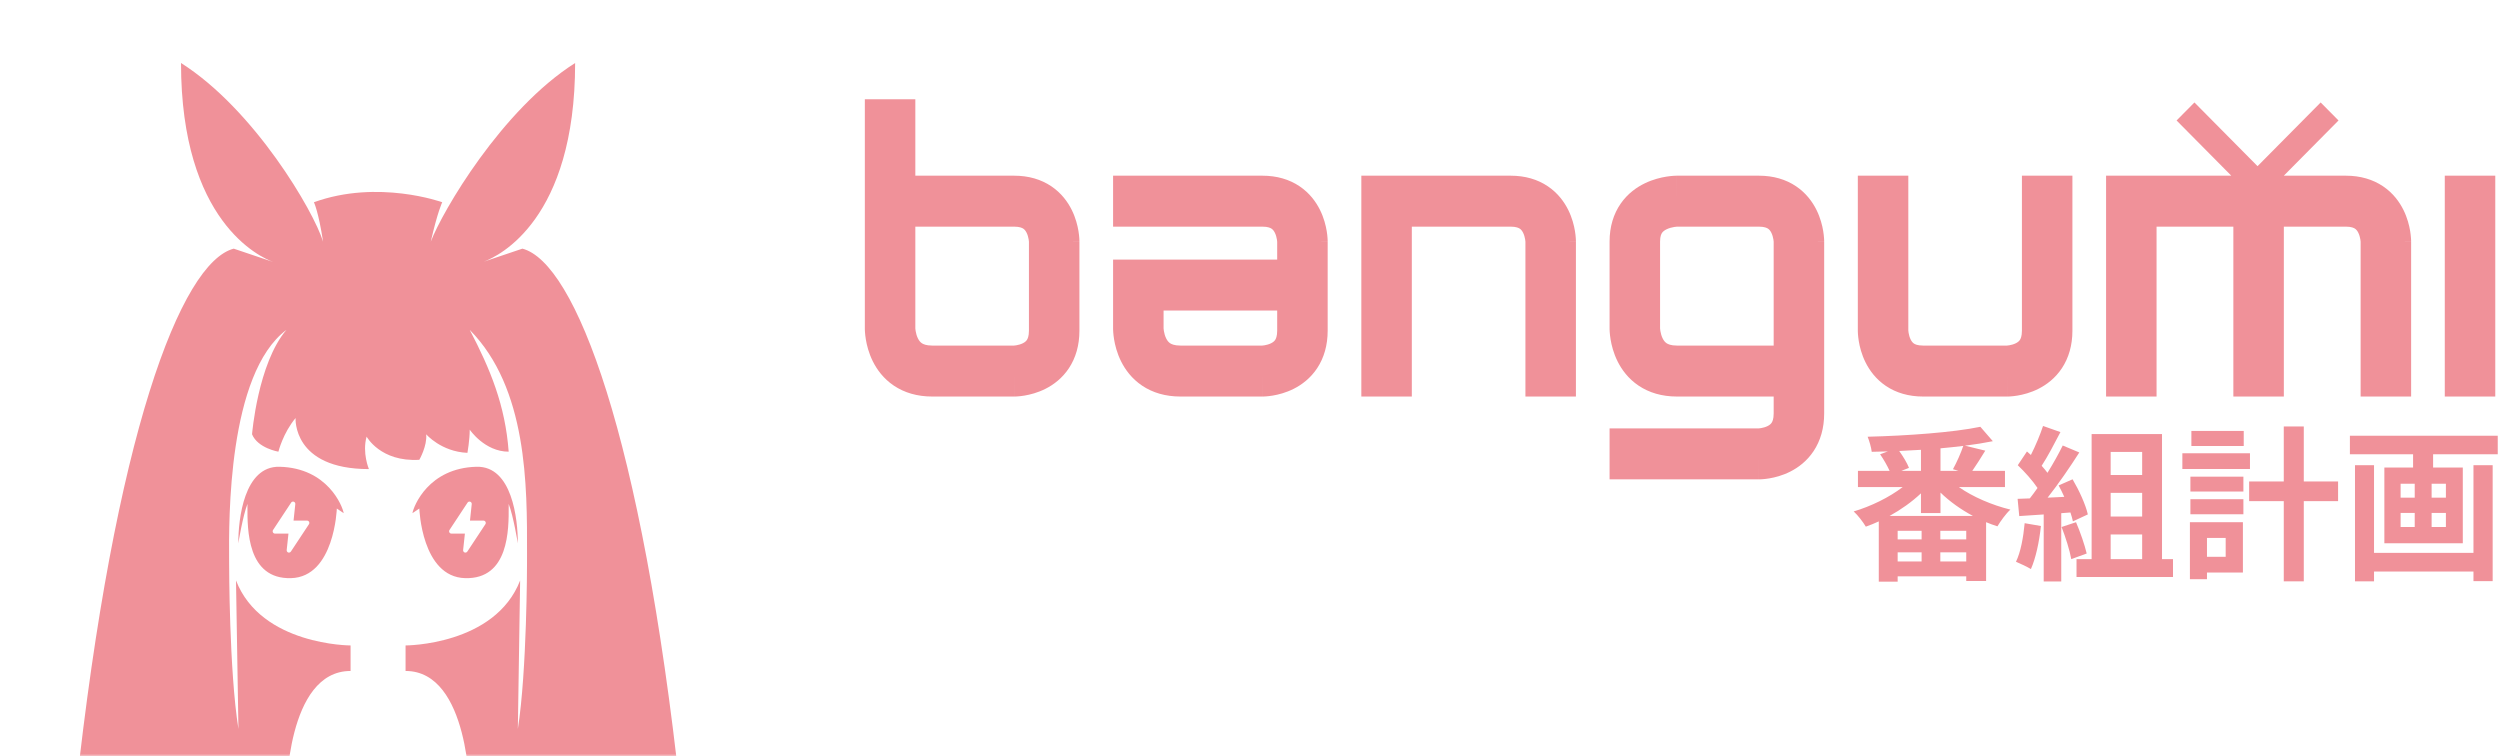 <svg width="529" height="160" viewBox="0 0 529 160" fill="none" xmlns="http://www.w3.org/2000/svg">
<mask id="mask0_40_113" style="mask-type:alpha" maskUnits="userSpaceOnUse" x="0" y="0" width="160" height="160">
<rect width="160" height="160" fill="#C4C4C4"/>
</mask>
<g mask="url(#mask0_40_113)">
<path fill-rule="evenodd" clip-rule="evenodd" d="M93.576 42.794C93.576 42.794 80 37.884 66.424 42.794C66.424 42.794 67.394 44.758 68.364 51.141C66.424 44.758 53.818 23.153 38.303 13.333C38.303 46.897 55.039 54.418 57.799 55.43L49.455 52.614C38.303 55.56 24.242 91.894 16 168L60.606 167.83C60.606 167.83 60.606 141.977 74.182 141.977V136.576C74.182 136.576 55.273 136.576 49.939 122.827L50.453 154.252C48.485 141.977 48.485 119.39 48.485 119.39C48.485 119.081 48.482 118.694 48.479 118.238L48.479 118.231L48.479 118.23C48.422 109.985 48.207 79.1 60.606 69.799C54.545 76.918 53.333 91.894 53.333 91.894C54.545 94.84 58.909 95.577 58.909 95.577C58.909 95.577 59.879 91.649 62.545 88.457C62.545 88.457 61.818 99.259 78.061 99.259C78.061 99.259 76.606 95.822 77.576 92.385C77.576 92.385 80.485 97.786 88.727 97.295C88.727 97.295 90.424 94.349 90.182 91.894C90.182 91.894 93.333 95.577 98.909 95.822C98.909 95.822 99.394 93.122 99.394 90.912C99.394 90.912 102.545 95.577 107.636 95.577C106.909 85.757 103.758 78.146 99.394 69.799C111.604 82.164 111.554 102.732 111.519 117.177C111.517 117.932 111.515 118.671 111.515 119.39C111.515 119.39 111.515 141.977 109.576 154.252L110.061 122.827C104.727 136.576 85.818 136.576 85.818 136.576V141.977C99.394 141.977 99.394 168 99.394 168H144C135.758 91.894 121.697 55.56 110.545 52.614L102.37 55.373C105.58 54.172 121.697 46.492 121.697 13.333C106.182 23.153 93.576 44.758 91.151 51.141C92.606 44.758 93.576 42.794 93.576 42.794ZM101.818 55.56C101.818 55.56 102.015 55.506 102.37 55.373L101.818 55.56ZM58.182 55.56L57.799 55.43C58.047 55.521 58.182 55.56 58.182 55.56ZM59.151 98.768C69.333 99.014 72.485 107.115 72.727 108.588L71.273 107.606C71.273 107.606 70.788 122.091 61.576 122.336C52.295 122.584 52.341 112.006 52.362 107.227V107.226V107.226V107.226C52.363 107.013 52.364 106.812 52.364 106.624C51.394 109.079 50.424 114.971 50.424 114.971C50.424 109.816 51.636 98.587 59.151 98.768ZM87.273 108.588C87.515 107.115 90.667 99.014 100.848 98.768C108.364 98.587 109.576 109.816 109.576 114.971C109.576 114.971 108.606 109.079 107.636 106.624C107.636 106.812 107.637 107.012 107.638 107.223L107.638 107.227C107.659 112.006 107.705 122.584 98.424 122.336C89.212 122.091 88.727 107.606 88.727 107.606L87.273 108.588ZM61.145 116.935C61.089 116.935 61.033 116.925 60.98 116.906C60.878 116.868 60.792 116.797 60.735 116.703C60.677 116.61 60.653 116.5 60.665 116.39L61.038 112.909H58.182C58.094 112.909 58.008 112.885 57.932 112.839C57.857 112.793 57.795 112.728 57.754 112.649C57.712 112.57 57.693 112.481 57.698 112.392C57.702 112.303 57.731 112.217 57.78 112.143L61.606 106.349C61.666 106.259 61.755 106.191 61.858 106.157C61.96 106.124 62.071 106.125 62.173 106.163C62.27 106.2 62.354 106.267 62.411 106.356C62.467 106.444 62.495 106.549 62.488 106.654L62.115 110.16H64.97C65.058 110.159 65.145 110.184 65.221 110.23C65.296 110.275 65.358 110.341 65.399 110.42C65.441 110.499 65.46 110.587 65.455 110.676C65.451 110.766 65.422 110.852 65.373 110.926L61.547 116.719C61.503 116.786 61.443 116.841 61.373 116.878C61.303 116.916 61.224 116.936 61.145 116.935ZM98.478 116.935C98.422 116.935 98.366 116.925 98.314 116.906C98.212 116.868 98.125 116.797 98.068 116.703C98.011 116.61 97.986 116.5 97.998 116.39L98.372 112.909H95.516C95.428 112.909 95.341 112.885 95.266 112.839C95.19 112.793 95.129 112.728 95.087 112.649C95.046 112.57 95.026 112.481 95.031 112.392C95.036 112.303 95.064 112.217 95.114 112.143L98.939 106.349C98.999 106.259 99.088 106.191 99.191 106.157C99.294 106.124 99.405 106.125 99.506 106.163C99.604 106.2 99.687 106.267 99.744 106.356C99.801 106.444 99.828 106.549 99.821 106.654L99.448 110.16H102.304C102.392 110.159 102.478 110.184 102.554 110.23C102.629 110.275 102.691 110.341 102.733 110.42C102.774 110.499 102.793 110.587 102.789 110.676C102.784 110.766 102.756 110.852 102.706 110.926L98.881 116.719C98.836 116.786 98.776 116.841 98.706 116.878C98.636 116.916 98.558 116.936 98.478 116.935Z" fill="#F09199"/>
</g>
<path fill-rule="evenodd" clip-rule="evenodd" d="M193.684 21V37.176H214.606C217.656 37.176 220.298 37.961 222.459 39.416C224.588 40.848 225.94 42.719 226.785 44.426C227.62 46.111 228.011 47.732 228.202 48.885C228.299 49.475 228.35 49.978 228.376 50.355C228.39 50.544 228.397 50.704 228.401 50.83C228.404 50.893 228.405 50.948 228.406 50.994L228.406 51.057L228.406 51.083L228.406 51.095L228.406 51.1C228.406 51.103 228.406 51.106 223.065 51.106C228.406 51.106 228.406 51.106 228.406 51.106V69.978C228.406 73.056 227.629 75.723 226.188 77.905C224.769 80.053 222.915 81.418 221.224 82.271C219.554 83.114 217.949 83.508 216.806 83.701C216.222 83.799 215.724 83.85 215.35 83.877C215.163 83.891 215.004 83.898 214.879 83.902C214.817 83.904 214.762 83.906 214.717 83.906L214.693 83.907L214.655 83.907L214.629 83.907L214.617 83.907L214.612 83.907C214.609 83.907 214.606 83.907 214.606 78.515L214.606 83.907H197.245C194.085 83.907 191.359 83.094 189.135 81.598C186.944 80.124 185.55 78.196 184.677 76.433C183.814 74.692 183.409 73.015 183.212 71.819C183.111 71.209 183.058 70.688 183.031 70.299C183.017 70.103 183.009 69.939 183.005 69.809C183.003 69.744 183.002 69.688 183.001 69.641L183 69.578L183 69.552L183 69.54L183 69.534C183 69.531 183 69.529 188.342 69.529H183V21H193.684ZM193.686 69.501L193.688 69.531C193.695 69.633 193.712 69.814 193.75 70.046C193.831 70.536 193.983 71.106 194.233 71.611C194.472 72.094 194.748 72.414 195.061 72.625C195.341 72.813 195.954 73.123 197.245 73.123H214.543C214.554 73.123 214.569 73.122 214.589 73.12C214.679 73.114 214.841 73.099 215.05 73.063C215.493 72.989 216.002 72.85 216.447 72.625C216.87 72.412 217.131 72.176 217.298 71.923C217.443 71.704 217.723 71.169 217.723 69.978V51.17L217.722 51.156L217.72 51.123C217.713 51.033 217.698 50.869 217.663 50.658C217.589 50.211 217.452 49.697 217.229 49.248C217.018 48.821 216.784 48.557 216.533 48.389C216.316 48.243 215.786 47.96 214.606 47.96H193.684V69.468L193.686 69.501ZM235.529 37.176H267.135C270.185 37.176 272.827 37.961 274.988 39.416C277.117 40.848 278.469 42.719 279.314 44.426C280.149 46.111 280.54 47.732 280.731 48.885C280.828 49.475 280.879 49.978 280.905 50.355C280.919 50.544 280.926 50.704 280.93 50.83C280.933 50.893 280.934 50.948 280.935 50.994L280.935 51.057L280.935 51.083L280.935 51.095L280.935 51.1C280.935 51.103 280.935 51.106 275.594 51.106L280.935 51.106V69.978C280.935 73.056 280.158 75.723 278.717 77.905C277.298 80.053 275.444 81.418 273.754 82.271C272.083 83.114 270.478 83.508 269.335 83.701C268.751 83.799 268.253 83.85 267.88 83.877C267.692 83.891 267.533 83.898 267.408 83.902C267.346 83.904 267.292 83.906 267.246 83.906L267.184 83.907L267.158 83.907L267.146 83.907L267.141 83.907C267.138 83.907 267.135 83.907 267.135 78.515L267.135 83.907H249.774C246.614 83.907 243.888 83.094 241.664 81.598C239.473 80.124 238.079 78.196 237.206 76.433C236.343 74.692 235.938 73.015 235.741 71.819C235.64 71.209 235.588 70.688 235.56 70.299C235.546 70.103 235.538 69.939 235.534 69.809L235.533 69.764L235.532 69.716L235.531 69.671L235.53 69.641L235.529 69.578L235.529 69.552L235.529 69.54L235.529 69.534C235.529 69.531 235.529 69.529 240.871 69.529H235.529V54.925H270.252V51.17C270.251 51.159 270.25 51.143 270.249 51.123C270.242 51.033 270.227 50.869 270.192 50.658C270.118 50.211 269.981 49.697 269.758 49.248C269.547 48.821 269.313 48.557 269.062 48.389C268.845 48.243 268.315 47.96 267.135 47.96H235.529V37.176ZM270.252 65.709H246.213V69.468L246.214 69.491L246.217 69.531C246.224 69.633 246.241 69.814 246.279 70.046C246.36 70.536 246.512 71.106 246.762 71.611C247.001 72.094 247.277 72.414 247.59 72.625C247.87 72.813 248.483 73.123 249.774 73.123H267.072C267.083 73.123 267.098 73.122 267.118 73.12C267.208 73.114 267.37 73.099 267.579 73.063C268.022 72.989 268.531 72.85 268.976 72.625C269.399 72.412 269.66 72.176 269.827 71.923C269.972 71.704 270.252 71.169 270.252 69.978V65.709ZM319.665 37.176H288.058V83.907H298.742V47.96H319.665C320.844 47.96 321.374 48.243 321.591 48.389C321.842 48.557 322.076 48.821 322.287 49.248C322.51 49.697 322.647 50.211 322.721 50.658C322.756 50.869 322.771 51.033 322.778 51.123C322.779 51.143 322.78 51.159 322.781 51.17V83.907H333.465V51.106H328.123C333.465 51.106 333.465 51.103 333.465 51.1L333.465 51.095L333.464 51.083L333.464 51.057L333.464 50.994C333.463 50.948 333.462 50.893 333.459 50.83C333.455 50.704 333.448 50.544 333.434 50.355C333.408 49.978 333.357 49.475 333.26 48.885C333.069 47.732 332.678 46.111 331.843 44.426C330.998 42.719 329.646 40.848 327.518 39.416C325.356 37.961 322.714 37.176 319.665 37.176ZM354.832 37.176H372.194C375.243 37.176 377.885 37.961 380.047 39.416C382.175 40.848 383.527 42.719 384.372 44.426C385.207 46.111 385.598 47.732 385.789 48.885C385.886 49.475 385.937 49.978 385.963 50.355C385.977 50.544 385.984 50.704 385.989 50.83C385.99 50.87 385.991 50.907 385.992 50.94L385.993 50.994L385.993 51.057L385.994 51.083L385.994 51.095L385.994 51.1C385.994 51.103 385.994 51.106 380.652 51.106H385.994V87.502C385.994 90.58 385.216 93.247 383.775 95.429C382.356 97.577 380.503 98.942 378.812 99.795C377.142 100.638 375.536 101.033 374.393 101.225C373.809 101.323 373.311 101.374 372.938 101.401C372.75 101.415 372.591 101.422 372.467 101.427C372.404 101.429 372.35 101.43 372.304 101.431L372.273 101.431L372.242 101.432L372.216 101.432L372.199 101.432C372.196 101.432 372.194 101.432 372.194 96.04V101.432H340.587V90.648H372.13C372.141 90.647 372.156 90.646 372.176 90.645C372.266 90.638 372.428 90.623 372.637 90.588C373.08 90.513 373.589 90.374 374.034 90.15C374.457 89.936 374.718 89.7 374.885 89.447C375.03 89.228 375.31 88.693 375.31 87.502V83.907H354.832C351.672 83.907 348.946 83.094 346.722 81.598C344.531 80.124 343.137 78.196 342.264 76.433C341.401 74.692 340.996 73.015 340.799 71.819C340.698 71.209 340.646 70.688 340.618 70.299C340.604 70.103 340.597 69.939 340.592 69.809C340.59 69.744 340.589 69.688 340.588 69.641L340.587 69.578L340.587 69.552L340.587 69.54L340.587 69.534C340.587 69.531 340.587 69.529 345.929 69.529C340.587 69.529 340.587 69.529 340.587 69.528V51.106C340.587 47.969 341.424 45.264 342.947 43.073C344.438 40.929 346.364 39.592 348.089 38.765C349.798 37.945 351.44 37.562 352.606 37.376C353.202 37.281 353.71 37.231 354.088 37.205C354.278 37.192 354.438 37.185 354.563 37.181C354.626 37.179 354.68 37.178 354.725 37.177L354.786 37.176L354.811 37.176L354.822 37.176L354.827 37.176C354.83 37.176 354.832 37.176 354.832 42.568V37.176ZM354.886 47.96C354.871 47.961 354.846 47.962 354.811 47.965C354.703 47.972 354.515 47.989 354.277 48.027C353.773 48.108 353.189 48.259 352.673 48.506C352.171 48.746 351.872 49.01 351.693 49.267C351.547 49.477 351.271 49.974 351.271 51.106V69.468C351.272 69.482 351.273 69.503 351.275 69.531C351.282 69.633 351.299 69.814 351.337 70.046C351.418 70.536 351.57 71.106 351.82 71.611C352.06 72.094 352.335 72.414 352.648 72.625C352.928 72.813 353.541 73.123 354.832 73.123H375.31V51.17C375.309 51.159 375.308 51.143 375.307 51.123C375.3 51.033 375.285 50.869 375.25 50.658C375.176 50.211 375.039 49.697 374.816 49.248C374.605 48.821 374.371 48.557 374.12 48.389C373.903 48.243 373.373 47.96 372.194 47.96H354.886ZM424.705 73.12C424.686 73.122 424.67 73.123 424.659 73.123H406.916C405.736 73.123 405.207 72.841 404.99 72.695C404.739 72.526 404.505 72.263 404.293 71.835C404.071 71.387 403.933 70.873 403.859 70.425C403.825 70.215 403.809 70.051 403.803 69.961C403.802 69.941 403.801 69.925 403.8 69.914V37.176L393.116 37.176L393.116 69.978H398.458C393.116 69.978 393.116 69.981 393.116 69.983V69.989L393.116 70.001L393.116 70.027L393.117 70.089C393.118 70.135 393.119 70.19 393.121 70.254C393.125 70.38 393.133 70.54 393.146 70.729C393.173 71.106 393.224 71.609 393.321 72.198C393.511 73.352 393.902 74.972 394.737 76.658C395.583 78.365 396.935 80.236 399.063 81.668C401.225 83.123 403.867 83.907 406.916 83.907H424.723V78.515C424.723 83.907 424.725 83.907 424.728 83.907L424.733 83.907L424.745 83.907L424.771 83.907L424.833 83.906C424.879 83.906 424.933 83.904 424.996 83.902C425.12 83.898 425.279 83.891 425.467 83.877C425.84 83.85 426.338 83.799 426.922 83.701C428.065 83.508 429.671 83.114 431.341 82.271C433.032 81.418 434.885 80.053 436.304 77.905C437.745 75.723 438.523 73.056 438.523 69.978V37.176H427.839V69.978C427.839 71.169 427.559 71.704 427.414 71.923C427.247 72.176 426.986 72.412 426.563 72.625C426.118 72.85 425.609 72.989 425.166 73.063C424.957 73.099 424.795 73.114 424.705 73.12ZM483.255 37.176H496.394C499.443 37.176 502.085 37.961 504.247 39.416C506.375 40.848 507.727 42.719 508.572 44.426C509.407 46.111 509.798 47.732 509.989 48.885C510.086 49.475 510.137 49.978 510.163 50.355C510.177 50.544 510.184 50.704 510.189 50.83C510.19 50.869 510.191 50.905 510.191 50.938L510.193 50.994L510.193 51.026L510.193 51.057L510.193 51.083L510.194 51.1C510.194 51.103 510.194 51.106 504.852 51.106H510.194V83.907H499.51V51.17C499.509 51.159 499.508 51.143 499.507 51.123C499.5 51.033 499.485 50.869 499.45 50.658C499.376 50.211 499.239 49.697 499.016 49.248C498.805 48.821 498.571 48.557 498.32 48.389C498.103 48.243 497.573 47.96 496.394 47.96H483.261V83.907H472.577V47.96H456.329V83.907H445.645V37.176H472.139L460.565 25.493L464.342 21.681L477.697 35.161L491.052 21.681L494.829 25.493L483.255 37.176ZM517.316 83.907L517.316 37.176L528 37.176L528 83.907L517.316 83.907ZM446.614 104.293V109.305H453.281V104.293H446.614ZM453.281 100.508H446.614V95.636H453.281V100.508ZM453.281 113.09H446.614V118.312H453.281V113.09ZM457.482 118.312V91.851H442.586V118.312H439.392V122.098H459.808V118.312H457.482ZM429.737 96.271C430.721 94.323 431.71 91.972 432.308 90.133L435.989 91.43C434.715 93.876 433.275 96.63 432.016 98.563C432.477 99.075 432.897 99.578 433.246 100.048C434.486 98.046 435.622 96.007 436.475 94.269L439.982 95.741C438.003 98.846 435.529 102.449 433.275 105.303C434.418 105.251 435.604 105.196 436.803 105.137C436.424 104.295 436.017 103.468 435.607 102.716L438.558 101.419C439.947 103.767 441.336 106.817 441.787 108.849L438.628 110.321C438.513 109.772 438.333 109.131 438.104 108.442C437.455 108.492 436.807 108.542 436.162 108.59V123.044H432.447V108.859C430.579 108.99 428.817 109.105 427.273 109.2L426.926 105.555C427.704 105.53 428.572 105.498 429.507 105.462C430.043 104.783 430.592 104.039 431.14 103.256C430.101 101.697 428.414 99.821 426.961 98.44L428.905 95.531C429.178 95.766 429.457 96.014 429.737 96.271ZM438.28 118.312C437.968 116.49 437.065 113.651 436.232 111.513L439.287 110.497C440.19 112.6 441.128 115.333 441.544 117.121L438.28 118.312ZM426.579 118.873C427.586 116.805 428.141 113.686 428.419 110.707L431.857 111.303C431.51 114.667 430.746 118.172 429.739 120.415C429.01 119.96 427.447 119.224 426.579 118.873ZM393.141 103.066V99.632H399.841C399.339 98.533 398.562 97.169 397.829 96.127L399.462 95.519C398.307 95.555 397.169 95.583 396.058 95.601C395.954 94.69 395.537 93.253 395.19 92.412C403.593 92.201 413.315 91.5 419.044 90.309L421.683 93.358C419.887 93.724 417.894 94.04 415.782 94.31L420.086 95.356C419.146 96.908 418.16 98.436 417.338 99.632H424.253V103.066H414.504C417.469 105.152 421.522 106.881 425.398 107.833C424.461 108.674 423.28 110.321 422.655 111.373C421.858 111.121 421.057 110.827 420.259 110.495V122.939H416.058V121.958H401.544V123.079H397.551V110.327C396.638 110.747 395.719 111.122 394.808 111.443C394.252 110.497 393.106 108.99 392.238 108.219C395.891 107.139 399.758 105.248 402.605 103.066H393.141ZM410.607 104.229C412.545 106.116 414.925 107.812 417.456 109.165H399.846C402.271 107.825 404.57 106.188 406.475 104.391V108.569H410.607V104.229ZM410.607 99.632H414.399L413.245 99.281C414.023 97.882 414.932 95.852 415.428 94.355C413.873 94.549 412.256 94.718 410.607 94.865V99.632ZM406.475 95.181C404.941 95.281 403.4 95.363 401.875 95.428C402.713 96.599 403.56 97.998 403.94 99.001L402.333 99.632H406.475V95.181ZM401.544 118.803H406.613V116.875H401.544V118.803ZM410.572 114.142H416.058V112.319H410.572V114.142ZM406.613 112.319H401.544V114.142H406.613V112.319ZM410.572 116.875V118.803H416.058V116.875H410.572ZM475.92 101.875V106.046H483.246V123.009H487.482V106.046H494.739V101.875H487.482V90.239H483.246V101.875H475.92ZM463.489 100.858V104.013H474.704V100.858H463.489ZM463.697 91.185V94.374H474.774V91.185H463.697ZM463.489 105.625V108.814H474.704V105.625H463.489ZM476.093 95.916H461.788V99.246H476.093V95.916ZM466.996 113.826H470.954V117.822H466.996V113.826ZM474.6 121.151H466.996V122.553H463.385V110.497H465.399H466.996H474.6V121.151ZM502.344 116.981V98.44H498.316V123.009H502.344V120.941H523.385V122.974H527.448V98.44H523.385V116.981H502.344ZM497.239 96.127V92.201H528.524V96.127H514.844V98.931H521.129V114.948H504.531V98.931H510.608V96.127H497.239ZM510.955 102.365H507.969V105.309H510.955V102.365ZM514.531 105.309V102.365H517.552V105.309H514.531ZM510.955 108.534H507.969V111.513H510.955V108.534ZM514.531 111.513V108.534H517.552V111.513H514.531Z" fill="#F09199"/>
</svg>
